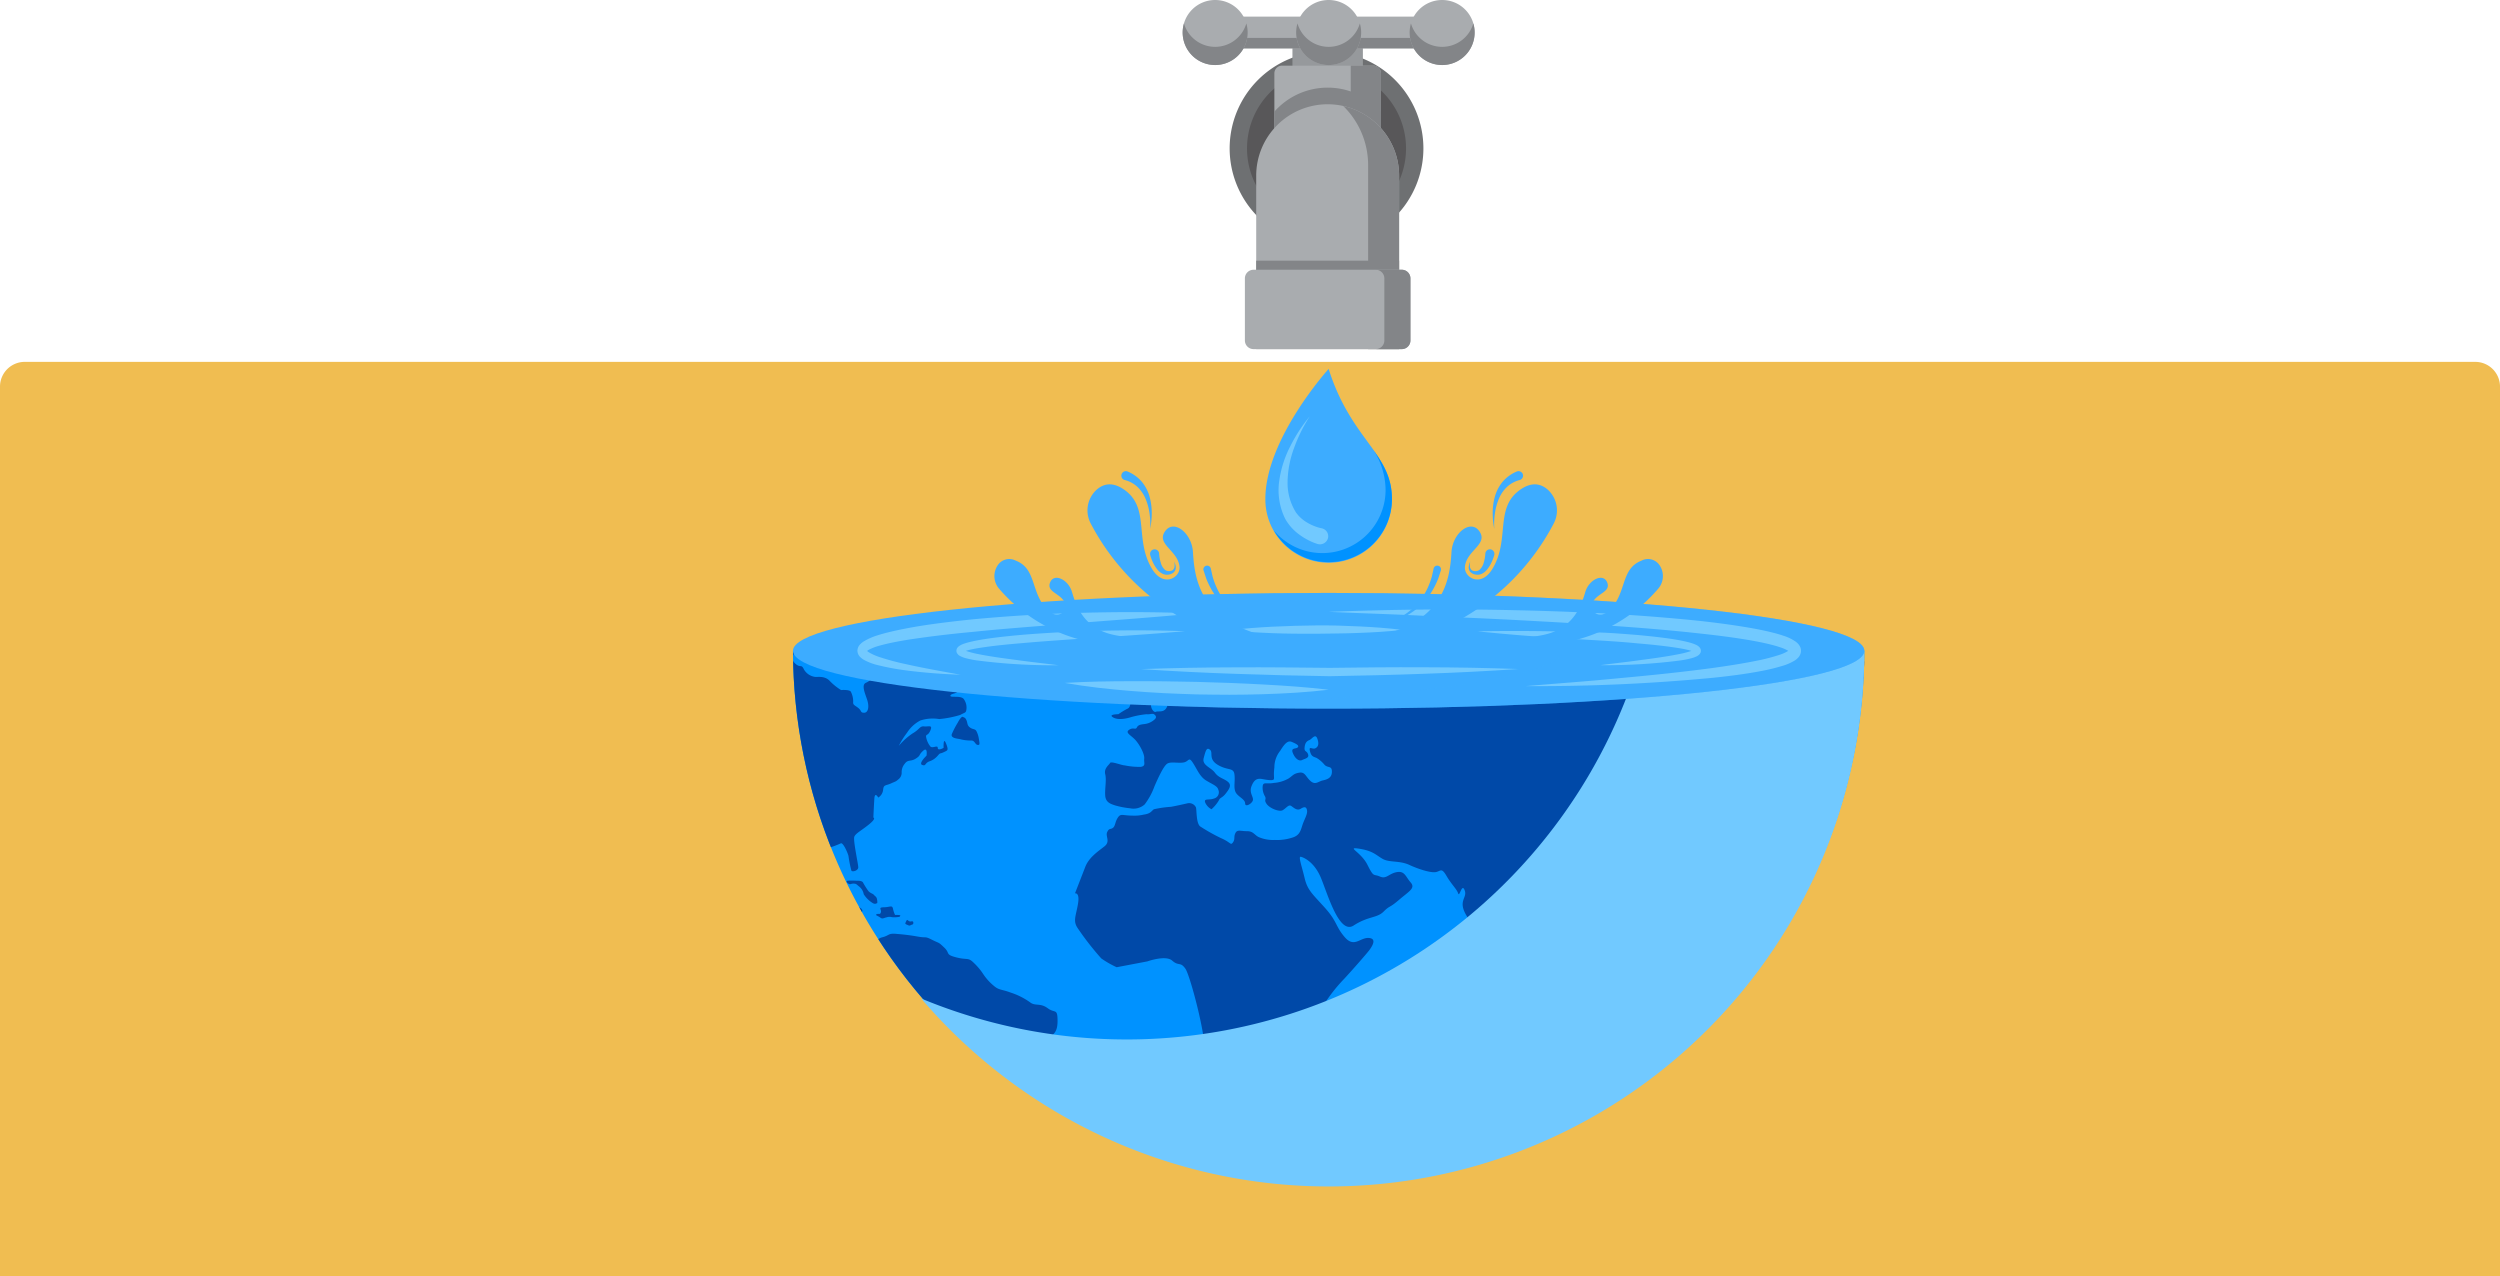 <svg xmlns="http://www.w3.org/2000/svg" xmlns:xlink="http://www.w3.org/1999/xlink" width="505" height="257.792" viewBox="0 0 505 257.792">
  <defs>
    <clipPath id="clip-path">
      <rect id="Rectángulo_341309" data-name="Rectángulo 341309" width="302.508" height="255.411" fill="none"/>
    </clipPath>
    <clipPath id="clip-path-3">
      <path id="Trazado_655092" data-name="Trazado 655092" d="M86.911,182.254a108.208,108.208,0,0,0,216.415,0Z" transform="translate(-86.911 -182.254)" fill="none"/>
    </clipPath>
    <clipPath id="clip-path-5">
      <rect id="Rectángulo_341300" data-name="Rectángulo 341300" width="190.506" height="108.207" fill="none"/>
    </clipPath>
    <clipPath id="clip-path-6">
      <rect id="Rectángulo_341301" data-name="Rectángulo 341301" width="138.693" height="23.372" fill="none"/>
    </clipPath>
  </defs>
  <g id="Grupo_974467" data-name="Grupo 974467" transform="translate(-285 -2978.589)">
    <path id="Rectángulo_305614" data-name="Rectángulo 305614" d="M5,0H500a5,5,0,0,1,5,5V184.694a0,0,0,0,1,0,0H0a0,0,0,0,1,0,0V5A5,5,0,0,1,5,0Z" transform="translate(285 3051.687)" fill="#f0bd51"/>
    <g id="Grupo_956785" data-name="Grupo 956785" transform="translate(382.492 2978.589)">
      <g id="Grupo_956784" data-name="Grupo 956784" clip-path="url(#clip-path)">
        <g id="Grupo_956773" data-name="Grupo 956773">
          <g id="Grupo_956772" data-name="Grupo 956772" clip-path="url(#clip-path)">
            <path id="Trazado_655033" data-name="Trazado 655033" d="M86.911,182.254a108.208,108.208,0,0,0,216.415,0Z" transform="translate(-24.224 -50.797)" fill="#0092ff"/>
          </g>
        </g>
        <g id="Grupo_956775" data-name="Grupo 956775" transform="translate(62.687 131.457)">
          <g id="Grupo_956774" data-name="Grupo 956774" clip-path="url(#clip-path-3)">
            <path id="Trazado_655034" data-name="Trazado 655034" d="M359.714,299.864a30.088,30.088,0,0,1-3.1-2.659c-.591-.812-.665,0-1.551-1.846a29.887,29.887,0,0,0-1.7-3.619c-.591-.812-.443-1.181-.886-1.846a2.037,2.037,0,0,0-1.181-.813,1.283,1.283,0,0,0-.961,1.552c.074.517-.148,2.068-.148,2.807s-.147,1.478-.516,1.4a7.519,7.519,0,0,1-2.216-1.108c-.812-.591-2.068-.443-2.364-1.181a2.2,2.2,0,0,1,.591-2.069c.443-.591,1.034-.886.443-1.108a5.651,5.651,0,0,0-3.25-.221c-1.181.369-2.437.148-2.806.886s.148,1.7-.444,2.068-.074.221-1.181-.221-3.25.886-3.619,1.477-1.847,1.256-1.921,1.994.222,1.7-.3,1.846-1.551-.221-2.881.517-1.551.3-2.659,1.7-1.256,1.33-1.108,2.29.443.3.074,1.994-.074.665.886,3.029.813,2.659.591,3.1-.369,1.4.148,1.773.517,1.108,1.4.591a17.065,17.065,0,0,1,3.546-1.477c1.625-.517,2.437,0,3.324-1.108s1.181-1.477,3.324-1.7,1.921-.812,4.063.444,2.511,1.181,3.1.812.443.222,1.034,1.034,1.994,3.619,3.25,3.693,1.33-.369,2.438-.443.443.369,1.477.443.664-.074,1.846-.591,2.142-.443,2.069-2.216.516-2.142,1.108-3.177a8.58,8.58,0,0,0,1.181-4.727c-.148-1.92-.148-2.437-1.108-3.324" transform="translate(-153.515 -212.005)" fill="#0049a8"/>
            <path id="Trazado_655035" data-name="Trazado 655035" d="M367.6,326.158a1.932,1.932,0,0,0-.788.493c-.247.2-.837.1-.837.1l-.591.1c-.444.1-.2-.2-1.034-.247s-1.231-.147-1.329.148.2.739.542,1.231.345.886.935.886,1.231.3,1.576.148a3.786,3.786,0,0,0,1.083-1.083c.147-.247.492-.247.591-.886s.443-1.132-.148-.886" transform="translate(-163.861 -222.344)" fill="#0049a8"/>
            <path id="Trazado_655036" data-name="Trazado 655036" d="M362.178,282c-1.4-1.329-3.177-2.733-3.619-3.1a2.99,2.99,0,0,0-1.846-1.034,6.55,6.55,0,0,1-2.364-.591c-.886-.369-.739-.812-1.4-.369s-.96.517-1.551.886-1.181.221-1.255-.074-.074-.886-.369-1.034-.222-.3-.813-.3a7.676,7.676,0,0,0-1.329,0c-.222.074-1.108-.369-.517.3a4.219,4.219,0,0,0,1.181.96c.222.148.517-.074.665.369a3.634,3.634,0,0,0,.591.96,8.88,8.88,0,0,1,1.256.3c.369.148,1.625.665,1.625.665s1.33.517,1.477.886a2.179,2.179,0,0,1,.148.96c0,.369-.517.369-.739.443s-.369-.074-.443.222,1.034.812,1.034.812,1.256-.443,1.625-.148a2.121,2.121,0,0,0,1.4.739c.813.074,1.108,0,1.4-.369s.886-1.329,1.256-1.329a1.512,1.512,0,0,1,1.329.591,5.44,5.44,0,0,0,1.4,1.182,1.191,1.191,0,0,0,1.256.074c.074-.443,0-.665-1.4-1.994" transform="translate(-159.377 -208.468)" fill="#0049a8"/>
            <path id="Trazado_655037" data-name="Trazado 655037" d="M343.761,279.954a3.108,3.108,0,0,1,1.367-.221,2.57,2.57,0,0,0,1.034.074c.221-.074.6-.074.394-.185-.157-.083-.542-.493-.837-.443s-.148-.1-.886-.2-.985-.1-1.132.049-.788.406-.714.664.369.407.775.259" transform="translate(-158.282 -209.194)" fill="#0049a8"/>
            <path id="Trazado_655038" data-name="Trazado 655038" d="M341.574,279.889a.4.4,0,0,0-.3-.406c-.306-.076-.48-.221-.664-.074s-.369.259-.3.407.554.258.739.258.48,0,.517-.185" transform="translate(-157.535 -209.315)" fill="#0049a8"/>
            <path id="Trazado_655039" data-name="Trazado 655039" d="M332.632,278.324c-.074.406-.333.221,0,.775s.369.037.443.7a5.123,5.123,0,0,1-.037,1.293s-.591.517-.074.739.591.3.85.148.295-.258.258-.591.111-.591.111-1.219a3.832,3.832,0,0,1,.074-1.4c.148-.258.554-.074.554.259a1.52,1.52,0,0,0,.406,1.293,1,1,0,0,0,1.034.258c.517-.074.517-.591.369-.664s-.591-.3-.628-.628a3.334,3.334,0,0,0-.074-1c-.148-.48-.185-.332-.3-.628s.3-.221.775-.443.664-.259.775-.517.037-.591-.258-.517-.48-.037-.739.185a1.279,1.279,0,0,1-.924.406c-.516.037-.628.074-.775-.147a1.094,1.094,0,0,1-.185-.776c.074-.148.369-.923.776-.775s.48.48,1,.369a6.979,6.979,0,0,1,1.071-.3c.333,0,.517.111.85.111a1.583,1.583,0,0,0,.628-.148l.3-.406a.915.915,0,0,0-1-.48,4.851,4.851,0,0,1-1.034.074c-.48-.037-.553.185-.96.037s-.258-.258-.775-.185a2.18,2.18,0,0,0-.886.221c-.3.148-.333.111-.48.3a1.274,1.274,0,0,0-.406,1.145,2.931,2.931,0,0,1,.185,1.108c-.037.3-.3.444-.517.739s-.332.259-.406.665" transform="translate(-155.351 -207.861)" fill="#0049a8"/>
            <path id="Trazado_655040" data-name="Trazado 655040" d="M339.681,286.052a1.7,1.7,0,0,1-.812.406,4.627,4.627,0,0,0-.886.185c-.111.074-.48.259-.332.48s.96.333.96.333a1.6,1.6,0,0,1,.628-.517c.3-.074.813.037.924-.148s.295-.665.185-.7c-.331-.11-.517-.221-.665-.037" transform="translate(-156.786 -211.157)" fill="#0049a8"/>
            <path id="Trazado_655041" data-name="Trazado 655041" d="M332.862,286.9c-.3-.221-.48-.369-.628-.259s-.48.407-.074.628.775.037.96.258.628.038.628.038c0-.222.074-.333-.185-.369a1.262,1.262,0,0,1-.7-.3" transform="translate(-155.212 -211.337)" fill="#0049a8"/>
            <path id="Trazado_655042" data-name="Trazado 655042" d="M328.953,286.032c-.3.074-.628.258-.221.443a3.324,3.324,0,0,0,1.293.111c.221,0,.406-.074.443-.185.063-.189,0-.258-.516-.258s-.7-.185-1-.111" transform="translate(-154.258 -211.174)" fill="#0049a8"/>
            <path id="Trazado_655043" data-name="Trazado 655043" d="M323.841,285.177s-.48-.665-.665-.665-.48.222-.849-.148-.444-.554-1.33-.48a5.364,5.364,0,0,1-1.81-.148c-.3-.074-.11-.185-.775-.369a2.634,2.634,0,0,0-1.366-.111c-.407.074-1.109.074-.813.554s1.366.665,1.883.85a4.382,4.382,0,0,0,2.069.48,2.32,2.32,0,0,1,1.329.11c.554.148.628-.11,1.329.038s.924.074,1-.111" transform="translate(-150.807 -210.392)" fill="#0049a8"/>
            <path id="Trazado_655044" data-name="Trazado 655044" d="M312.953,277.956c-.074-.3.037-.3.074-.813s.074-.48-.3-.96-.406-.185-.85-.517a1.864,1.864,0,0,1-.7-1.034c-.221-.517-.369-.591-1-1.182a3.136,3.136,0,0,0-1.33-.812c-.516-.222-.849-1-1.218-1.4s-1-.886-1.44-1.293a13.753,13.753,0,0,0-1.256-1c-.591-.443-.7-.406-1-.332s-.221.775-.11,1.034a2.45,2.45,0,0,0,.849.775c.259.148.369.48.739,1a23.136,23.136,0,0,0,1.588,1.736s.554,1.588.923,2.4,1.293,1.108,1.551,1.4,1.181,1.4,1.181,1.4a10.884,10.884,0,0,0,1,.776c.406.258.48-.222.886-.517a.731.731,0,0,0,.406-.111c.111-.111.074-.258,0-.554" transform="translate(-147.343 -206.311)" fill="#0049a8"/>
            <path id="Trazado_655045" data-name="Trazado 655045" d="M319.969,273.282a4.9,4.9,0,0,0,1.4,1.921,14.242,14.242,0,0,0,1.514.739c.554.258.85,0,1.329.258a4.086,4.086,0,0,0,1.33.554c.48.074.3.333.739.037.275-.183-.185-.664,0-1.181a2.851,2.851,0,0,1,.85-1.108,2.924,2.924,0,0,0,.406-.886s-.332-.886,0-1.108.849,0,.628-.554-.406-.333-.443-1.034-.074-1,.074-1.182.3-.221.554-.517.517-.221.185-.7-.3-.7-.7-1.034-.258-.739-.775-.517a5.3,5.3,0,0,0-.923.517s-.406,1.108-.665,1.256-1,.7-1,.7a6.091,6.091,0,0,1-1.293,1.588,5.617,5.617,0,0,1-1.256.516s-.776.444-.96.3,0-.443-.555-.3-.591,1.367-.443,1.736" transform="translate(-151.848 -205.847)" fill="#0049a8"/>
            <path id="Trazado_655046" data-name="Trazado 655046" d="M343.407,273.136c-.559,0-.333.775-.3,1.256s.148.85.407.665a.57.57,0,0,0,.3-.628c-.037-.3-.185-.074-.074-.591s-.148-.7-.333-.7" transform="translate(-158.297 -207.584)" fill="#0049a8"/>
            <path id="Trazado_655047" data-name="Trazado 655047" d="M337.5,265.472c.333-.037.3.037.48.333s.147.7.591.665c0,0,.665.037.923-.3s.185-.96.369-1.256a1.22,1.22,0,0,0-.148-1.256c-.295-.369-.48.111-.775.406s-.739.222-1.108.222a2.272,2.272,0,0,0-.923.369,3.353,3.353,0,0,0-.222.923c.038.221.48-.074.813-.111" transform="translate(-156.527 -204.907)" fill="#0049a8"/>
            <path id="Trazado_655048" data-name="Trazado 655048" d="M335.528,262.493c.111.517.628.185.85.221a1.074,1.074,0,0,0,.295-.406c.074-.221.185-.258.369-.406s.074-.554-.074-.739-.591-.221-.591-.221a6.557,6.557,0,0,1-.7-.591c-.111-.148-.48-.3-1.145-.185s-.074.517.739,1.108.147.7.258,1.219" transform="translate(-155.847 -203.959)" fill="#0049a8"/>
            <path id="Trazado_655049" data-name="Trazado 655049" d="M333.452,255.828c.111.591.221.185.591.665s.739.258,1.256.333.148.3.406.664.444.221,1,.48a.934.934,0,0,1,.443,1.219,2.292,2.292,0,0,0,.813.074.734.734,0,0,0,.517-.406c.074-.221-.111-.369-.3-.665s-.554-.406-.813-.85-.258-.295-.812-.664-1.071-.185-1.329-.48-.222-.664-.3-1.256.037-.517.332-1,.037-.739.037-.739a1.07,1.07,0,0,0-.665-.3c-.369,0-.516.517-.628.923a5.777,5.777,0,0,1-.443,1,1.6,1.6,0,0,0-.111,1" transform="translate(-155.617 -201.947)" fill="#0049a8"/>
            <path id="Trazado_655050" data-name="Trazado 655050" d="M332.056,262.337a1.435,1.435,0,0,1-.591.7.468.468,0,0,0,0,.665c.148.185.369-.038.48-.111a5.589,5.589,0,0,0,.813-1.182.967.967,0,0,0-.3-.628c-.3-.3-.258.148-.406.554" transform="translate(-155.033 -204.393)" fill="#0049a8"/>
            <path id="Trazado_655051" data-name="Trazado 655051" d="M348.027,164.882a38.278,38.278,0,0,1-4.038-1.576,35.491,35.491,0,0,1-3.644-1.97,25.927,25.927,0,0,1-2.955-1.772c-.788-.69-.886-1.28-2.561-1.28s-2.757-.2-3.052.1-.2,1.083-1.084,1.28-.985-.69-2.068-.886a22.653,22.653,0,0,0-3.841-.2c-1.477,0-2.758-.2-2.856-.591s.69-1.28-.788-2.068a7.47,7.47,0,0,0-4.333-.985c-1.182.2-1.97.788-2.757-.1s-1.28-2.069-2.069-2.364a13.674,13.674,0,0,0-3.053-.985c-.689,0-1.674-1.083-2.561-1.083s-1.772-.886-1.97.1.886,1.871-.1,2.265a4.888,4.888,0,0,1-2.757.3,25.643,25.643,0,0,1-2.955-.493c-.689-.1-.788-1.083-1.378-.2s-.2,1.379-.985,1.182-2.364-.395-1.871-1.477,1.182-1.281.985-1.97-1.083-2.266-1.477-2.364a10.4,10.4,0,0,0-2.561-.2,4.3,4.3,0,0,0-1.674.591,5.413,5.413,0,0,1-2.757.689c-1.182,0-1.97.1-1.773-.492s.591-1.28-.2-1.28-2.659,0-3.743-.1-1.477-.69-2.954-.394-1.773,1.182-3.053.886-.1-1.773,2.561-2.757,3.841-2.462,4.137-3.349-3.275-2.487-4.383-2.561-1.108-.517-1.329.148-1.034,1.329-1.551.517-1.034-1.625-1.329-1.7-1.33-1.181-2.29,0-1.034,1.7-1.773,1.847a18.9,18.9,0,0,0-3.4.516,14.678,14.678,0,0,1-4.137.665c-1.034,0-2.069-.369-3.029.148s-1.477,1.181-1.256,1.773.591.886.369,1.7-.591.813-1.4,1.034-1.551,0-2.733.221-1.7-.96-1.92,0a2.183,2.183,0,0,0,1.108,2.437c.886.444,1.7.3,1.4,1.034s-1.33,1.108-1.773.739-.813-.96-1.7-1.034-.961-.516-1.847-.147-.295,1.625-.739,1.772-1.034-.443-.886-1.181.665-1.7,0-1.7-1.4-.3-1.256.812-.221,2.142,0,2.881.591,1.625.739,2.29.886.739,1.846,1.181,1.034,2.069,1.034,2.069-.517-1.256-1.256-1.182-1.551-.812-1.624,0,.369,1.108-.3,1.921a7.426,7.426,0,0,1-2.364,1.994c-.813.369-1.773.074-1.625-.3s1.7-.3,2.29-.813a2.057,2.057,0,0,0,.886-1.846,4.422,4.422,0,0,0-.739-1.846,4.852,4.852,0,0,1-.591-2.512c0-1.181-.591-.812-.3-2.068s.813-1.477.961-2.216.516-1.7-.3-1.773-1.477-.665-2.437-.148-1.4-.074-1.478,1.256.444,1.921-.074,2.659-1.108.074-.886,1.256a5.085,5.085,0,0,0,.886,2.511c.591.813,1.256,1.034,1.108,1.7s-.517,1.994-1.034.886a6.138,6.138,0,0,0-2.289-2.438,4.308,4.308,0,0,0-2.069-.812c-1.4-.221-1.92-.739-2.289-.221s.221.739.443,1.329.444.96-1.108,1.034-3.914.664-4.137.591.369-.886-.96-.886a3.988,3.988,0,0,0-2.807,1.108,17.533,17.533,0,0,1-2.586,1.477c-.96.591-2.437.517-2.807.813s-.148.517-.96.96-1.847-.074-2.216.3a10.239,10.239,0,0,1-1.772,1.92c-.739.444-1.33,0-1.625.591s1.181.961.664,1.551a1.9,1.9,0,0,1-2.437,0c-.591-.591-.369-.591-.517-2.142s.3-1.7-.443-2.437a2.622,2.622,0,0,1-.813-1.4,4.238,4.238,0,0,0,2.142,1.108c1.181.148,1.994.517,2.807.221a12.233,12.233,0,0,0,2.069-1.329c.739-.443,1.477-1.181.369-1.846a8.541,8.541,0,0,0-3.029-.96,13.371,13.371,0,0,1-3.1-1.182c-1.256-.591-1.625.221-2.142-.739s-.591-1.108-1.7-.96.96-1.256,0-1.551-1.256-.591-1.994-.443-.3-.148-1.551.591.813-1.034-.3-1.182-1.33.148-2.142.961a17.215,17.215,0,0,1-3.546,2.289,8.668,8.668,0,0,0-3.472,4.137,22.692,22.692,0,0,1-4.973,7.165c-1.872,1.575-4.137,1.083-4.333,2.068s-.591,3.546-.1,4.924.394,1.576,1.28,1.083a12.968,12.968,0,0,0,2.856-1.871c.788-.788,1.28-.985,1.576.1s1.083,2.758,1.378,3.743-.591,2.265.395,2.068a2.408,2.408,0,0,0,1.969-1.871,6.875,6.875,0,0,1,1.379-3.053,21.844,21.844,0,0,0,1.674-2.167c.1-.295-1.378-.788-1.378-1.575s.394-2.659,1.181-3.053,2.364-1.083,2.462-1.477-.394-1.773.295-2.462a2,2,0,0,1,2.758-.2c.788.788.788,1.576-.2,1.97s-.886,1.083-1.674,1.871-1.773.394-1.477,2.069-.1,3.348.985,3.052,2.561-.394,3.743-.591,2.659-.394,3.053.1-.69,1.181-1.871,1.181-2.856-.394-3.644.1-.493.591.1,1.575,1.182,1.281.493,1.773-1.477.886-1.773.2-.591-1.97-.985-.689a5.884,5.884,0,0,0,0,2.659c0,.69-.985,1.28-2.069,1.379s-1.575-.985-2.659.394-2.856.985-3.94.886a1.836,1.836,0,0,1-1.773-2.069c.2-1.083,1.083-1.969.886-2.856s-.788-2.266-1.379-1.28a3.363,3.363,0,0,0-.492,2.856,4.382,4.382,0,0,1,.1,2.266c-.1,1.083-2.659,1.28-3.053,1.477s-.295,1.97-.886,2.856-1.674.493-2.068.689-.985-.591-.985-1.28a5.111,5.111,0,0,0-.69-2.856,14.533,14.533,0,0,1-1.871-2.266c-1.084-1.575-1.773-1.477-1.281-2.167s.395-2.364-.295-2.462.394-1.576-1.083-1.182-2.266.69-1.97,1.773-.591,1.477.2,2.561.3.886,1.083,1.379,1.773-.1,1.379,1.378.295.985-.395,1.478-1.378-.395-1.083.591,1.97.689,1.872,1.28-.2.985-.69,1.181a15.636,15.636,0,0,0-1.773,1.083s-2.265,0-.985.69,3.545-.1,3.545-.1a18.125,18.125,0,0,1,3.152-.591c.492.1,1.181-.2,1.477,0s.69.591.1,1.083a3.654,3.654,0,0,1-1.871.886c-.69.1-1.378.1-1.674.69s-.69-.1-1.576.493.394,1.083,1.28,2.068,1.871,2.856,1.773,3.743.394,1.477-.69,1.674a14.623,14.623,0,0,1-3.25-.3c-.591,0-2.757-.886-2.954-.493s-1.28,1.084-.985,2.266-.1,2.954,0,4.333,1.083,1.674,1.969,1.97a16.708,16.708,0,0,0,3.053.591,3.371,3.371,0,0,0,2.954-.788,13.716,13.716,0,0,0,1.97-3.644c.69-1.576,1.872-4.235,2.659-4.629s2.167,0,3.25-.2.985-1.28,1.871.1,1.379,2.758,2.659,3.546,2.265,1.083,2.462,1.871a1.29,1.29,0,0,1-.886,1.773c-.985.394-2.069-.1-1.773.788a2.8,2.8,0,0,0,1.28,1.378,7.577,7.577,0,0,0,1.477-1.773c.2-.591.69-.492,1.379-1.378s1.28-1.674.492-2.364-1.871-.788-2.659-1.872-2.659-1.477-2.266-2.954.591-2.265,1.28-1.674-.394,1.871,1.576,3.053,3.151.492,3.348,1.871-.2,2.561.2,3.546,1.969,1.477,1.969,2.364,1.478,0,1.576-.69-.788-1.477-.3-2.757,1.083-1.675,2.167-1.477,2.266.394,2.364,0-.1-.69.1-2.364a5.351,5.351,0,0,1,1.182-3.348c1.083-1.773,1.674-2.069,2.364-1.773s1.575.69,1.181,1.083-1.477,0-.985,1.182,1.28,1.674,1.871,1.378,1.477-.394,1.182-1.181-.788-.394-.69-1.379.492-1.28.985-1.477,1.182-1.378,1.576-.3.2,1.675-.394,1.97-1.379-.591-1.083.591.788,1.084,1.378,1.379a6.275,6.275,0,0,1,1.576,1.379c.69.69,1.477.1,1.477,1.378s-.985,1.576-1.871,1.773-1.477.985-2.462.1-1.083-1.872-2.265-1.675-1.28.591-2.167,1.182a7,7,0,0,1-2.955.886c-1.477.295-2.167-.3-2.265.69a3.4,3.4,0,0,0,.493,2.068c.3.69-.3.591.3,1.477s2.561,1.674,3.25,1.28,1.182-1.181,1.674-.886,1.182,1.083,1.97.591,1.182-.394,1.28.395-.591,1.773-.985,3.053-.69,2.068-2.266,2.462a9.763,9.763,0,0,1-3.249.394,7.374,7.374,0,0,1-3.053-.492c-1.083-.394-1.182-1.28-2.561-1.28s-1.97-.395-2.364.394,0,1.181-.493,1.871-.394,0-2.462-.886a37.164,37.164,0,0,1-4.038-2.265c-.985-.493-.788-3.447-.985-3.94a1.529,1.529,0,0,0-1.773-.788c-.886.2-2.167.492-3.25.689a22.15,22.15,0,0,0-3.447.493c-.493.3-.591.886-2.069,1.083a8.117,8.117,0,0,1-2.364.2c-1.871,0-2.265-.492-2.856.394s-.493,1.675-.985,2.069-.788,0-1.181.886.739,1.871-.591,2.905-3.1,2.216-3.841,4.136-2.068,5.319-2.068,5.319,1.034-.3.591,2.216-1.034,3.4,0,4.875a58.051,58.051,0,0,0,4.727,6.057,19.968,19.968,0,0,0,3.1,1.773l6.205-1.181s3.693-1.33,5.022-.148,1.625.148,2.659,1.625,4.579,15.216,3.693,16.693-1.477,2.954-.739,4.727.739,4.432,1.33,5.909,1.034,2.216,2.216,4.58,0,3.25,1.625,4.136,2.068,1.478,4.284.886,3.4-1.92,5.023-2.659,3.1-1.773,3.25-2.807-.3-1.92,0-2.807.443-1.773,1.034-2.069,2.068-3.693,3.1-4.874,1.92-1.33,2.807-2.955,1.477-2.364.739-5.466-2.659-2.512-.739-5.466a32.545,32.545,0,0,1,4.432-5.762c1.92-2.068,4.874-5.466,5.17-5.909s1.625-2.217-.148-2.364-2.954,2.068-4.874-.148-1.478-3.1-3.989-5.909-3.546-3.545-4.137-6.057-1.33-4.432-.739-4.284,2.659,1.034,3.989,4.137,3.693,11.67,6.647,9.75,4.727-1.477,6.057-2.807,1.034-.591,3.1-2.364,3.4-2.364,2.364-3.545-1.182-2.364-2.807-2.069-2.068,1.477-3.4.886-1.182.3-2.512-2.364-4.432-3.693-1.625-3.25,3.4,1.329,4.727,2.069,3.4.295,5.318,1.181,4.284,1.625,5.319,1.477,1.181-1.034,2.216.739,2.068,2.659,2.364,3.546.739-2.216,1.329-.591-1.625,2.068.591,5.466,2.807,5.17,3.546,5.909,2.364-1.772,2.364-2.512-.739-1.92.148-3.249.886-1.773,2.954-2.659,2.068,0,3.4-2.216,2.806-2.955,3.841-2.216,1.625.443,1.921,2.511-.148,1.182.443,2.512,1.477-1.92,2.068,0,1.4,2.29,1.478,4.284-.369,4.21.516,4.727.591-.221,1.4.96.444.96,1.034,2.364a3.678,3.678,0,0,0,1.92,2.069.784.784,0,0,0,.69-.074c0-.443-.345-.443-.591-.985s-.049-1.28-.3-1.921a4.268,4.268,0,0,0-.886-1.477c-.247-.2-.739-.148-1.133-.837s-.64-.492-1.034-1.329-.788-.886-.689-1.477a2.706,2.706,0,0,1,.689-1.182s0-.936.395-1.23.788-.444,1.083-.1,1.034,1.132,1.428,1.526,1.034.1,1.23.739.1,1.477.247,1.822,1.477-.148,2.265-1.28,1.428-.985,1.576-2.217.345-1.92-.345-2.807-.837-1.231-1.428-1.921-1.181-.936-1.231-1.231.886-1.378,1.33-1.674a19.132,19.132,0,0,1,1.772-.886,11.89,11.89,0,0,0,1.823.2c.788,0,3.484-.455,3.816-.824s1.4-1.477,1.81-1.884.96-.886,1.4-1.329.628-.812,1.145-1.44a3.946,3.946,0,0,0,1-1.958,17.466,17.466,0,0,1-.5-2.511,4.314,4.314,0,0,0-.345-2.315c-.345-.591-1.132-.936-1.034-1.576s1.477-1.576,1.674-1.871.493-1.132,0-1.132-2.216.492-2.61.1-.64-.345-.64-.886a1.089,1.089,0,0,1,.394-.985c.2-.1,1.7-.2,2.068-.825s.776-1.477,1.219-1.218.517,1.329,1.477,1.218,1.81.185,1.81,1.034.259,1.256.7,1.4.444,1.256.444,1.256-.554,1.256-.332,1.772.295,1,.443,1.109.628.369.923.037.961-1.33.961-1.33a4.975,4.975,0,0,0,.074-1.662,4.252,4.252,0,0,0-.48-1.514,3.912,3.912,0,0,1-.812-1.071,1.422,1.422,0,0,1,0-1.034c.148-.369,1.071-.739,1.256-1.034s.185-.7.517-1.4.517-1.293,1.034-1.44a4.681,4.681,0,0,1,1.515.11c.3,0,.591.48,1.181-.074s3.14-2.524,4.173-4.641,2.315-5.367,2.315-5.367-.049-3.151-.148-3.694-.936-1.132-1.132-1.034a6.7,6.7,0,0,0-.69.492c-.345.247-1.181.739-1.477.345s-1.428-.591-1.428-1.772-.345-.886,1.674-2.019a18.454,18.454,0,0,0,4.777-3.5,3.868,3.868,0,0,1,3.841-1.477c1.576.2,3.545,0,4.038.788s.394,1.28,1.182.788a10.007,10.007,0,0,0,1.871-1.97,8.966,8.966,0,0,1,2.364-1.773c.788-.2,1.97-.69,2.266-.493a4.725,4.725,0,0,1,.788,1.083s.3.2.591-.394.394-1.477.985-1.083,1.378,2.364,0,3.152-3.349,2.265-4.432,3.053-2.757.492-2.954,1.378a11,11,0,0,0,.985,5.22c.788,1.477,1.182,3.25,2.167,2.364s1.182-2.266,1.576-3.349a22.257,22.257,0,0,1,1.576-2.561,19.583,19.583,0,0,0,.985-2.856s-1.773.3-1.773,0,.3-1.478,2.561-1.97,3.447-.886,4.136-.69a3.927,3.927,0,0,0,3.644-.886,6.68,6.68,0,0,1,3.053-1.97c.591-.1,1.477.69,1.773.1s-.394-1.675-.493-1.97-.492-.985.394-1.182,1.477.2,1.773-.492-.1-2.069.985-1.576,1.772.886,2.068,1.576-.3.886,1.182,1.083,1.181.591,1.969,0,.3-.985,1.477-.788.985-1.28.1-1.477" transform="translate(-108.934 -169.699)" fill="#0049a8"/>
            <path id="Trazado_655052" data-name="Trazado 655052" d="M244.818,292.388c-.369.074-.517.886-1.108,1.846a7.8,7.8,0,0,1-2.364,1.921s-1.7.369-1.625,1.108.665,1.4.591,2.216-.96.665-.96,1.846a8.556,8.556,0,0,0,.665,2.807c.369,1.329,2.659,1.92,3.25.664a11.3,11.3,0,0,0,1.329-4.136,38.736,38.736,0,0,1,1.034-4.506c.3-1.329.517-1.329.148-2.29a4.014,4.014,0,0,0-.96-1.477" transform="translate(-129.399 -212.95)" fill="#0049a8"/>
            <path id="Trazado_655053" data-name="Trazado 655053" d="M360.176,204.438a1.7,1.7,0,0,0,0,1.28,17.015,17.015,0,0,1,.69,1.872s.886-.3.69-.985a22.039,22.039,0,0,1-.395-2.265,10.651,10.651,0,0,1,.591-1.182c.394-.69.69-.591.492-1.871s-.591-1.477-.591-2.167-.2-.1,0-.69a8.616,8.616,0,0,1,.591-1.28c-.591.394-1.477-.2-1.28,1.674a10.32,10.32,0,0,1-.1,3.743c-.2.591-.69,1.871-.69,1.871" transform="translate(-163.038 -186.406)" fill="#0049a8"/>
            <path id="Trazado_655054" data-name="Trazado 655054" d="M357.493,216.94c-.1.394.788.985.788.985s.394-.886.69-.985a11.945,11.945,0,0,0,1.97-.69c.493-.295.493-.1,1.182-.2s.591-.886.591-1.477a1.938,1.938,0,0,1-1.379-.2c-.69-.394-.394-1.083-1.083-.985s-.3.689-.591,1.378-.591.394-1.28.69-.788,1.083-.886,1.477" transform="translate(-162.325 -190.931)" fill="#0049a8"/>
            <path id="Trazado_655055" data-name="Trazado 655055" d="M353.276,224.527l-1.182.493s-.492-.2-1.083.591a2.971,2.971,0,0,1-1.083.985s0-.69-.591-.591a3.336,3.336,0,0,0-1.477.591c-.394.295-.591.2-.69.591a2.233,2.233,0,0,1-.689,1.083,4.858,4.858,0,0,0-.591,1.871l1.576.591s.788-.886.591-1.28,0-1.28.394-.886-.3.69.591.69a5.827,5.827,0,0,0,2.068-.591,3.68,3.68,0,0,1,1.674-1.28c.985-.3,2.266,0,2.561-.3a1.272,1.272,0,0,0,.394-1.378,3.57,3.57,0,0,1-.2-2.069c.2-.886,0-1.28.395-1.97a1.479,1.479,0,0,0,0-1.378s-.591.69-1.083.492-.394-1.28-.493-.2a9.6,9.6,0,0,0,.3,2.561c.1.788-1.379,1.379-1.379,1.379" transform="translate(-159.093 -192.806)" fill="#0049a8"/>
            <path id="Trazado_655056" data-name="Trazado 655056" d="M334.819,246.03a3.4,3.4,0,0,0,.443-.739,2.365,2.365,0,0,0-.2-1.034,1.646,1.646,0,0,0-.886.3s-.443.837-.2,1.181a1.043,1.043,0,0,0,.837.3" transform="translate(-155.753 -199.535)" fill="#0049a8"/>
            <path id="Trazado_655057" data-name="Trazado 655057" d="M321.438,251.557l.2-.936c-.542.1-1.034-.394-1.526.049s-1.182.542-.591,1.083a2.26,2.26,0,0,0,1.231.591Z" transform="translate(-151.679 -201.27)" fill="#0049a8"/>
            <path id="Trazado_655058" data-name="Trazado 655058" d="M285.546,265.369a1.271,1.271,0,0,0-.739-.221,2.4,2.4,0,0,0-.148,1.994c.221.3.3,1.181,1.108.812s1.33-1.034.591-1.7a4.87,4.87,0,0,1-.812-.886" transform="translate(-141.985 -205.358)" fill="#0049a8"/>
            <path id="Trazado_655059" data-name="Trazado 655059" d="M371.306,281.651s1.625-1.379.641-1.28-.3.246-1.281.591a3.1,3.1,0,0,1-1.477.3c-.394,0,.247.493.247.493a3.585,3.585,0,0,0,1.871-.1" transform="translate(-165.551 -209.599)" fill="#0049a8"/>
            <path id="Trazado_655060" data-name="Trazado 655060" d="M358.037,150.532c.2.591.1,1.083.985,1.674a10.123,10.123,0,0,0,2.069.985c.1-.3-.591-.886-.886-1.379s-2.364-1.871-2.167-1.28" transform="translate(-162.475 -173.372)" fill="#0049a8"/>
            <path id="Trazado_655061" data-name="Trazado 655061" d="M367.613,149.373c.985.2,2.659.69,2.561.2a1.145,1.145,0,0,0-1.28-.985,12.157,12.157,0,0,1-2.659-.591c0,.591.394,1.182,1.378,1.379" transform="translate(-164.763 -172.705)" fill="#0049a8"/>
            <path id="Trazado_655062" data-name="Trazado 655062" d="M355.583,148.285s1.87-1.182,2.659-.985a6.34,6.34,0,0,0,2.167.394.809.809,0,0,0,.689-.591,3.722,3.722,0,0,0-2.068-1.477c-.591-.1-1.083.3-1.87.1s.591-.788-1.38-.493-2.659.591-2.167,1.477a5.173,5.173,0,0,0,1.971,1.576" transform="translate(-161.203 -171.913)" fill="#0049a8"/>
            <path id="Trazado_655063" data-name="Trazado 655063" d="M309,132.877a.7.7,0,0,0,.886.493,8.924,8.924,0,0,1,2.265.1,13.68,13.68,0,0,0,2.744-.377.465.465,0,0,0-.183-.017,5.818,5.818,0,0,1-1.969-1.379c-.886-.788-.69-1.575-2.462-.985a1.731,1.731,0,0,0-1.28,2.167" transform="translate(-148.793 -167.83)" fill="#0049a8"/>
            <path id="Trazado_655064" data-name="Trazado 655064" d="M298.539,125.805c-.148,1.108,1.4,2.364,1.4,2.364l2.437.739,2.586.221,1.181-.664c.3-.591.813-1.477-.3-1.921s-1.92.444-2.141-.886-.221-2.141-1.034-2.141-1.551-.148-2.142.812-1.846.369-1.994,1.477" transform="translate(-145.893 -165.88)" fill="#0049a8"/>
            <path id="Trazado_655065" data-name="Trazado 655065" d="M296.355,124.353c.3.3,1.256-.591,1.921-1.551a10.6,10.6,0,0,0-2.364.443c-1.108.369.148.812.444,1.108" transform="translate(-145.038 -165.684)" fill="#0049a8"/>
            <path id="Trazado_655066" data-name="Trazado 655066" d="M249.553,148.236c-1.7,1.108.517,1.773,1.034,2.216a8.265,8.265,0,0,0,2.511,1.33c1.33.516,1.478.3,1.109-.961s-1.109-1.477-1.256-3.324,1.773-1.846,1.773-1.846a33.706,33.706,0,0,0,1.994-2.954c.812-1.4.886-.3,2.142-1.478a10.768,10.768,0,0,1,3.324-2.068c.96-.444,3.214-.712,2.954-1.4-.221-.591-1.773-.148-3.1.369s-1.625.517-2.954.96a30.845,30.845,0,0,0-3.546,1.256c-1.921.813-1.994,1.7-3.176,2.364s-.517,1.624-.813,2.289-.3,2.142-1.994,3.25" transform="translate(-132.067 -169.771)" fill="#0049a8"/>
            <path id="Trazado_655067" data-name="Trazado 655067" d="M159.184,146.448c.3-1.181-.591-2.068,0-5.023s.591-3.545,1.773-4.727-1.034-3.989-.148-6.647,1.921-1.921,1.329-3.25-2.807-1.182-1.181-2.955a38.852,38.852,0,0,1,4.875-4.284,9.657,9.657,0,0,1,2.807-1.477,5.192,5.192,0,0,0-4.137-.591c-1.772.3-5.614.591-5.614.591l.886-2.659s-4.432-.886-6.5-1.477a73.96,73.96,0,0,0-7.978-1.182,3.244,3.244,0,0,1-2.363,2.069c-1.773.3-5.319-1.182-5.909.3s2.954,2.659,1.477,3.546-.886-1.773-6.5-1.773-10.932,3.546-10.341,5.023,3.546,1.181.886,2.659-2.364.886-4.432,1.773-4.727,2.364-4.727,2.364l5.022,4.727s5.319-2.068,7.977.886,4.137,4.137,4.137,6.5,3.25,3.25,3.25,5.023-2.364,1.181-2.954,3.545,1.181,6.205,3.545,8.273-.3,1.181,3.25,3.841,3.546,5.614,5.319,1.477-.591-6.8,1.477-7.977,5.613-1.181,5.909-2.659,1.182-3.25,2.659-3.546,5.909-1.181,6.2-2.364" transform="translate(-94.291 -162.887)" fill="#0049a8"/>
            <path id="Trazado_655068" data-name="Trazado 655068" d="M176.6,168.574s1.846-1.256-.3-1.477-2.068-.665-3.324-.148a9.288,9.288,0,0,0-2.29,1.108c-.443.369-.886.813-.886.813l-.813.369-.3-.961c-.295-.221-.739-1.181-1.256-.96s-2.216-1.625-.886.665a16.517,16.517,0,0,0,2.585,3.472s2.289.443,3.028.074,2.512-1.108,2.512-1.108Z" transform="translate(-108.971 -177.921)" fill="#0049a8"/>
            <path id="Trazado_655069" data-name="Trazado 655069" d="M93.785,124.042c1.181.985,2.266.394,4.432.2s1.773-.591,4.137-1.378-.394.985-1.575,1.674-2.659.1-4.727,1.083,1.083.788,1.674,1.28a.859.859,0,0,1-.394,1.477c-.591.1-1.97.69-1.478,1.773s1.576.788,1.28.886a20.265,20.265,0,0,0-2.265-.1c-1.773.1-.493.886.3,1.477s-.591.69-.591.69-.886,1.28-.689,1.576,1.477.295,3.151.2,1.181-.2,2.364-.69.788.394.788.394l2.462-.591.1-.886a9.612,9.612,0,0,1,.493-2.561,17.148,17.148,0,0,1,2.266-1.182,3.389,3.389,0,0,1,.295-1.969,1.48,1.48,0,0,1,1.576-.886l3.743-1.872a18.6,18.6,0,0,0,2.167-2.856c.394-.886-1.478-1.083-1.182-1.181a16.564,16.564,0,0,0,2.954-.1c1.182-.3,1.28-1.083,1.576-1.378l-1.674-.69a49.686,49.686,0,0,0-6.6-.886,16.093,16.093,0,0,0-4.924.591s-2.757.69-2.954,1.083,1.773,2.069,1.773,2.069S99.891,120.4,99,119.9s-2.954.493-6.4,2.167,0,.985,1.182,1.97" transform="translate(-88.082 -164.215)" fill="#0049a8"/>
            <path id="Trazado_655070" data-name="Trazado 655070" d="M114.137,245.094c-1.477-1.108-2.512-.369-3.546-1.182a14.286,14.286,0,0,0-3.989-1.994c-1.772-.664-2.289-.443-3.324-1.329a10.9,10.9,0,0,1-2.142-2.364,12.63,12.63,0,0,0-1.92-2.29c-1.182-1.181-1.256-.516-3.546-1.108s-1.181-.812-2.437-1.994-.813-.739-2.438-1.551-.96-.3-2.954-.665a40.941,40.941,0,0,0-4.062-.517c-1.921-.221-1.551.3-3.029.665s-1.034,1.477-1.625,1.551-.665-.3-1.4-.37-1.256.148-2.659,0-.886-.369-1.33-.664-.664-1.477-.664-1.846a16.83,16.83,0,0,0,.295-2.733c-.074-1.034-.739-.591-1.551-.517a5.279,5.279,0,0,1-2.807-.591c-.369-.369.566-1.181.763-1.772a2.128,2.128,0,0,0-.591-2.561c-1.083-.886-1.181.886-1.477,1.378a3.957,3.957,0,0,1-3.151,1.379c-1.478-.1-2.266-1.182-2.955-1.674a3.188,3.188,0,0,1-1.378-1.675,4.875,4.875,0,0,1,0-2.659c.3-.69,1.378-1.675.492-2.364s-.394-.985-.2-1.478,2.462-1.181,3.447-1.378,1.083.493,1.773.788a2.492,2.492,0,0,0,2.364,0c.985-.492,0,0-.394-.591s-.394-.788.394-.886a3.657,3.657,0,0,1,1.871.591,19.841,19.841,0,0,0,2.364-.886c.493-.3,1.478,2.069,1.576,2.561a22.455,22.455,0,0,0,.591,2.954c.2.295,1.379,0,1.379-.69s-1.083-5.515-.788-6.2,1.378-1.182,2.954-2.462.886-1.378.886-1.378.1-2.364.2-3.842.788-.2.788-.2a2.109,2.109,0,0,0,.985-1.575c.1-1.083.492-.788,1.575-1.28s.886-.3,1.576-.886a1.663,1.663,0,0,0,.591-1.379,2.58,2.58,0,0,1,.591-1.674c.69-.985,1.182-.394,2.266-1.083s.493-.69,1.477-1.576.69.985.69.985-1.674,1.575-.886,1.871.493-.3,1.379-.69a3.767,3.767,0,0,0,1.773-1.181c.591-.69.394-.3,1.181-.69s1.083-.3.493-1.773-.493.886-.493.886-1.181.69-1.181,0-1.182.3-1.576-.394a4.261,4.261,0,0,1-.788-1.871c0-.591.395-.1.886-1.281s-.394-.689-1.28-.788-.886.591-2.265,1.379a13.4,13.4,0,0,0-2.856,2.561,16.972,16.972,0,0,1,1.674-2.659,7.127,7.127,0,0,1,2.659-2.462,7.974,7.974,0,0,1,3.841-.3,21.094,21.094,0,0,0,4.26-.837c.739-.443,1.034-.369,1.181-.812a2.91,2.91,0,0,0-.517-2.438c-.664-.739-2.807-.147-2.659-.664s1.7-.3,1.477-1.182-1.4-.517-2.585-.886-.813-1.4-.886-2.437a16.2,16.2,0,0,0-1.33-3.915c-.664-1.7-.591-.886-1.625-.295s-.664,1.4-1.108,2.068-1.4.369-2.068.148-.886-.369-.886-1.773-.517-1.108-1.625-2.068-1.256-.591-2.142-.886-2.437-.96-3.25-.591-.369,1.625-.739,4.062.886,2.142,1.182,2.954-.444,1.773-1.478,2.216-.074,2.364.3,3.62.148,2.437-.665,2.437-.443-.369-1.181-.96-1.108-.591-1.034-1.256A4.394,4.394,0,0,0,74.4,181.2c-.221-.517-1.994-.369-1.994-.369a11.6,11.6,0,0,1-2.29-1.846c-1.034-1.109-2.585-.739-2.954-.813a3.059,3.059,0,0,1-2.266-1.526c-.542-1.182-.689-.148-1.822-1.231s.3-2.807.3-2.807,1.182-2.167,1.871-3.1,3.1-.886,3.644-1.181.444-.3.69-1.428-.739-.493-1.526-.69-1.034-.542-.936-.985.886-.05,1.772-.148,1.133.246,1.823-.148-.345-.2-.591-1.034.739-.049,1.28-.2.837.444,2.462.345.837-.394.788-1.182a6.083,6.083,0,0,1-.049-2.167c.2-1.181.394-1.23-.3-2.166s-1.378-.345-2.708-.247-.147.936-.345,1.576a9.7,9.7,0,0,0-.049,2.118c-.049.886-1.083,1.378-2.265.147s-.05-1.969.1-2.659.837-.739,1.526-1.477.788-.247,1.379-.591.886-.049,1.921-.2a6.788,6.788,0,0,0,2.019-.542c.936-.345.985-.2,2.413-.049s.739.69,1.28,1.428a8.935,8.935,0,0,0,2.216,1.871,5.553,5.553,0,0,1,2.068,1.822c.542.936.049,1.379-.591,2.659s-1.33,1.231-2.462,1.329-2.462.1-2.807.493.394,1.083,1.083,1.231a3.141,3.141,0,0,0,2.068-.394,1.486,1.486,0,0,1,1.674.049c.69.345.739,1.428,1.379,2.315a2.857,2.857,0,0,0,2.068,1.23c.591.05,1.379-.492,1.28-.936s-.739-1.132-.295-1.329.739,1.034,1.378.985.985-.591.788-1.822-.788-1.083-1.379-1.723-1.477-.788-1.576-1.576.591-.886,1.33-1.083a1.091,1.091,0,0,1,1.132.3s.788,1.92,1.526,2.068.788-.3,1.28-1.526.493-1.477-.147-2.266-1.921-.492-2.757-1.28-.886-.69-1.576-.788-.542-.542-.345-.886,1.379-.246,1.379-.739-1.182-1.674-1.823-2.512-2.61-1.428-3.939-1.477-.985-.542-1.428-1.576-.936-.443-1.527-.64-1.97.443-3.1.739-.936-.1-1.822-1.28a15.486,15.486,0,0,0-1.723-2.118c-.69-.69-2.905-.64-3.792.049s-.345,1.822-.837,2.61a6.837,6.837,0,0,0-1.132,3c-.2,1.428,1.28,1.822,1.871,1.921s.739.886.3,1.576a13.869,13.869,0,0,1-1.28,1.575,2.262,2.262,0,0,1-1.428-.788c-.394-.64-.985-.345-.739-1.182s0-.739-.591-2.462-.739-.69-1.28-1.33-.3-1.28,0-2.167,1.329-.049,2.068-.837.3-1.083.2-1.773-.739-.3-1.674-.246-1.034.739-1.773,1.329-.246,1.132-.2,1.922a10.391,10.391,0,0,1-.148,2.757c-.2.788-.714,2.216-.714,2.216s.444,1.108.961,1.182a3.5,3.5,0,0,1,1.624.443c.3.3-.074,1.108-.369,1.994s-.739.444-.886.886-.3,1.256-.813,1.477-.369-.3-.517-1.4.739-.664,1.182-1.329-.813-1.4-1.477-1.994-1.256.074-1.7,1.256.444.96.148,1.256-.074,1.034-.665,1.477-1.181.148-3.1-.295-.739-.444-3.029-1.4-1.181.369-1.329,1.4-.148,1.772-1.108,1.7-.665-.3-1.7-.739-2.069.148-2.586-.591A2,2,0,0,0,44.778,162a21.267,21.267,0,0,0-2.289-1.7c-1.182-.739-3.694.148-5.318-.147a27.962,27.962,0,0,1-3.029-.739,2.9,2.9,0,0,0-2.142.664c-.812.813-3.472.886-3.472.886a15.77,15.77,0,0,1-2.068,1.477c-.739.369-.517-.221-1.4-.812s-2.364-.074-4.137-.369-2.512,0-5.318,0-3.324-.813-5.171-1.256a3.064,3.064,0,0,0-3.176.591c-.886.591-3.029,2.511-5.023,3.176s-1.182.739-1.034,1.478a3.589,3.589,0,0,0,1.182,1.994c.739.739,1.477,0,2.216,0s.3,1.108.3,1.108a7.271,7.271,0,0,1-1.994.443c-.813,0-1.33-.591-1.7-.664s-1.034.739-1.181,1.7.739,1.108,1.4,1.182,2.438-.813,3.25-1.034,1.108.886,1.108.886a7.973,7.973,0,0,1-2.068,1.181A5.126,5.126,0,0,0,.9,174.11c-.813,1.181-.37,2.659,1.108,2.733s1.625.221,2.289,1.329,1.33,0,3.029.148,1.181.148.664,1.773S4.3,181.571,3.34,181.94.607,183.786.681,184.377s1.994-.443,3.4-1.034a17.666,17.666,0,0,0,4.727-2.216c1.773-1.329,1.256-1.773,1.846-3.324a5.953,5.953,0,0,1,2.364-2.881c.886-.665,1.33-.517,1.551-.074s-.591,1.181-1.625,1.92-.074.886,1.329.3,1.182-1.108,2.733-1.7,1.034.222,1.773.37,1.846.295,1.846.295,1.477.3,3.1.665,2.069.591,3.472,2.585a6.157,6.157,0,0,0,2.954,2.438,2.714,2.714,0,0,1,1.7,2.141c.3,1.7,1.4,2.217,2.29,3.472a2.382,2.382,0,0,0,2.512.96c.591,0,1.4,1.034,1.4,1.034l.147,2.585.074,3.914s-.961,4.284-.665,5.762a21.285,21.285,0,0,0,2.068,4.579c.665,1.33,1.33,1.207,2.019,1.4s1.478,1.674,2.069,2.856,1.773,3.25,2.561,5.121a8.768,8.768,0,0,0,2.856,3.25,9.808,9.808,0,0,0-.2-2.068,45.89,45.89,0,0,0-2.856-4.53,1.6,1.6,0,0,1,0-1.872.914.914,0,0,1,.591.3c.3.3,1.379,2.954,1.674,3.25s1.379,1.871,2.659,3.151a23.865,23.865,0,0,1,2.167,2.757c.985,1.182,0,1.576,1.477,2.955a8.732,8.732,0,0,0,4.235,2.462c1.281.2,1.872.2,2.955.394s1.576.886,2.068.985,2.955.591,4.235.985,1.97,1.576,2.757,2.659,1.28,2.364,3.348,3.348,1.675,0,2.069-.591a1.438,1.438,0,0,1,2.364.788c.394,1.378-1.379,5.121-1.379,5.121s-2.364,3.743-2.167,5.909,2.364,2.561,3.546,6.5,4.53,3.743,5.515,6.5,0,10.834,0,10.834l-2.561,11.818S80.5,288.33,80.7,291.284s2.561,3.348,3.545,4.333S89.171,297,90.353,296.8c0,0,.542.049.1-.2a7.362,7.362,0,0,0-2.61-1.28c-1.379-.3-.985-.739-1.379-1.379a4.8,4.8,0,0,1-.443-3.25c.2-1.723.64-.985,1.034-1.575s1.427-.837,1.625-2.118-.2-.443-.394-2.068.788-.591.985-1.133-.3-2.364.443-3.052,1.33.1,1.97-.493-.049-.542-.148-1.034.05-.542.3-1.083.69-.788,1.28-1.231.788.05,1.871-.049.911-1.994,1.8-2.659.813-.3,1.7-.886a11.373,11.373,0,0,0,2.511-2.069,5.271,5.271,0,0,0,1.773-2.437,13.621,13.621,0,0,0,1.108-3.25c.369-1.7,1.108-1.256,1.7-1.773s1.994-1.994,3.1-3.25,1.477-.3,2.364-.369,1.329-.739,1.4-2.216.221-2.364.221-3.841.591-1.4,1.477-2.586,1.994-1.181,1.994-3.841-.517-1.477-1.994-2.585" transform="translate(-62.688 -172.895)" fill="#0049a8"/>
            <path id="Trazado_655071" data-name="Trazado 655071" d="M133.609,200.761c-.246-.148-.788.69-1.034,1.181a18.29,18.29,0,0,0-1.181,2.266c-.345.936,1.329.936,1.773,1.083a8.452,8.452,0,0,0,2.166.246c.788,0,.738,1.01,1.478.886.295-.049.1-.739.049-1.132a4.968,4.968,0,0,0-.493-1.625c-.295-.542-.64-.3-1.28-.739s-.492-.886-.739-1.477-.493-.542-.739-.69" transform="translate(-99.296 -187.408)" fill="#0049a8"/>
            <path id="Trazado_655072" data-name="Trazado 655072" d="M119.456,257.957c-.591,0-.64-.615-.862-.148s-.369.616.049.763.517.32.813.123.542-.025.542-.493-.542-.246-.542-.246" transform="translate(-95.681 -203.264)" fill="#0049a8"/>
            <path id="Trazado_655073" data-name="Trazado 655073" d="M111.015,256.094c.493.369.64.1,1.256-.025a1.843,1.843,0,0,1,1.083-.049,5.123,5.123,0,0,0,1.576-.074.512.512,0,0,0,.147-.27c0-.123-1.058-.1-1.058-.1a5.411,5.411,0,0,1-.419-1.256c-.172-.788-.566-.32-1.822-.295s-.467.394-.615.985-.468.221-.862.418.221.3.714.665" transform="translate(-93.395 -202.213)" fill="#0049a8"/>
            <path id="Trazado_655074" data-name="Trazado 655074" d="M107.145,251.12c.615.369.763.074.985.049a2.636,2.636,0,0,0-.074-.886c-.123-.443-.345-.467-.591-.763s-.641-.3-1.108-.763a16.112,16.112,0,0,1-1.133-1.8c-.295-.369-1.058-.295-1.428-.32s-1.3-.025-1.6,0-.395.247.049.566.542,0,1.132.025.542.172,1.158.64a2.524,2.524,0,0,1,.861,1.5,5.574,5.574,0,0,0,1.748,1.748" transform="translate(-91.101 -200.194)" fill="#0049a8"/>
            <path id="Trazado_655075" data-name="Trazado 655075" d="M104.83,254.981c.665.025.936.1.985-.148s-.246-.517-.246-.517c-.246-.147-.394-.394-.665-.246s-.566.27-.467.468-.271.418.394.443" transform="translate(-91.79 -202.258)" fill="#0049a8"/>
            <path id="Trazado_655076" data-name="Trazado 655076" d="M105.7,178.559c-.148.3-.259,1.145-.037,1.181s.7-.074.775-.406.258-.664-.037-.739a2.563,2.563,0,0,0-.7-.037" transform="translate(-92.101 -181.222)" fill="#0049a8"/>
            <path id="Trazado_655077" data-name="Trazado 655077" d="M100.543,177.914c-.3.111.037.628.406,1.182s.591-.259.813-.48.554-.369.7-.7a5.119,5.119,0,0,1-.85-.185,1.844,1.844,0,0,0-1.071.185" transform="translate(-90.679 -180.983)" fill="#0049a8"/>
            <path id="Trazado_655078" data-name="Trazado 655078" d="M102.9,174.577c.333-.443-.443-.443-.96-.7a7.885,7.885,0,0,1-1.736-1.588c-.7-.739-.665-.516-1.256-.591s-.369.185-.591.406a5.615,5.615,0,0,0-.591,1.108,8.607,8.607,0,0,0,.258,1.994c.259.924.517.924,1.108.961s.591-.444,1.034-.7a6.734,6.734,0,0,1,.775-.591c.406-.259.517.148.813.221a1.218,1.218,0,0,0,1.145-.517" transform="translate(-89.938 -179.308)" fill="#0049a8"/>
            <path id="Trazado_655079" data-name="Trazado 655079" d="M110.923,167.561a1.038,1.038,0,0,0,.517-.96c-.074-.407-.333-1-.665-1.071-.65-.145-.812-.074-.96.333s-.406.849-.074,1.218.886.7,1.182.48" transform="translate(-93.229 -177.574)" fill="#0049a8"/>
            <path id="Trazado_655080" data-name="Trazado 655080" d="M104.283,151.377c.333.185.96.517,1.4.333a6.43,6.43,0,0,0,1.256-.48c.185-.185.812-.554.591-.739a1.524,1.524,0,0,0-1.108-.3,2.613,2.613,0,0,1-1-.11s-1.218-.3-1.293-.074c-.11.333-.185,1.182.148,1.367" transform="translate(-91.686 -173.244)" fill="#0049a8"/>
            <path id="Trazado_655081" data-name="Trazado 655081" d="M89.07,144.123c.1.444,0,1.181,1.329,1.231a21.4,21.4,0,0,0,3.94.1c1.183-.2,3.3.05,3.644-.2a12.993,12.993,0,0,0,1.231-1.28,7.34,7.34,0,0,0,1.38-.443c.147-.148.049-.739.049-.739a2.068,2.068,0,0,0-1.921-.739,12.61,12.61,0,0,0-2.905.541,6.64,6.64,0,0,1-2.413.837c-1.132.05-2.067.3-2.413-.443s.3-.64.395-1.133.294-.837-1.035-.985a6.179,6.179,0,0,0-2.265-.1c-.641.148-1.182-.394-1.724-.3s-.985-.2-1.034.443,1.527,1.231,1.971,1.133,1.821-1.182,1.87.049-.2,1.575-.1,2.019" transform="translate(-86.469 -170.607)" fill="#0049a8"/>
            <path id="Trazado_655082" data-name="Trazado 655082" d="M86.349,144.8c-.246.394-.886.542-.3.985s1.083,1.083,1.527.542.64-.69.591-1.083a1.328,1.328,0,0,0-.345-.69c-.493-.1-1.231-.148-1.477.246" transform="translate(-86.604 -171.727)" fill="#0049a8"/>
            <path id="Trazado_655083" data-name="Trazado 655083" d="M86.881,129.99a10.33,10.33,0,0,0,1.179-.041c1.252.016.5.656-.023.664a.3.3,0,0,0-.285.217c-.364,1.231,1.859,2.05,2.766,1.916.994-.146,1.188-.591,1.969-1.157.59-.427,1.415-.417,1.568-1.235.111-.592-.172-.865-.511-1.255a8.557,8.557,0,0,1-.792-.868c-.1-.159-.032-.221-.167-.374a2.061,2.061,0,0,0-.64-.535c-.855-.458-1.736-.919-2.607-1.324a3.426,3.426,0,0,0-2.224-.444.3.3,0,0,0-.266.225,2.278,2.278,0,0,0-.882,1.753c.09.709.317-.011.184.5-.012.048-.214.043-.228.092-.072.265-.262.36-.279.69-.043.781.532,1.089,1.239,1.178" transform="translate(-86.557 -166.442)" fill="#0049a8"/>
            <path id="Trazado_655084" data-name="Trazado 655084" d="M85.69,136.515c.193.042.428-.014.6.087a.271.271,0,0,0,.347-.053.223.223,0,0,0,.161-.2c.06-.426.206-.9-.156-1.237a1.074,1.074,0,0,0-.7-.239c-.216-.016-.4-.122-.6.037a1.125,1.125,0,0,0-.127,1.265.683.683,0,0,0,.471.338" transform="translate(-86.402 -169.035)" fill="#0049a8"/>
            <path id="Trazado_655085" data-name="Trazado 655085" d="M91.463,138.143a.3.3,0,0,0,.046-.358.783.783,0,0,0-.6-.41.221.221,0,0,0-.231-.027c-.047,0-.092-.009-.14-.009a.263.263,0,0,0-.27.2c-.138.043-.281.075-.4.11a.9.9,0,0,1-.4.03.868.868,0,0,0-.26-.02.307.307,0,0,0-.295.3c-.058.519.668.643,1.037.688a1.766,1.766,0,0,0,1.513-.5" transform="translate(-87.468 -169.732)" fill="#0049a8"/>
            <path id="Trazado_655086" data-name="Trazado 655086" d="M263.344,123.345a.727.727,0,0,0,.839-.082,1.053,1.053,0,0,0,.2-.05,4.753,4.753,0,0,0,.718-.23.476.476,0,0,0,.336-.027.793.793,0,0,0,.321-.411.257.257,0,0,1,.023-.016.26.26,0,0,0,.114-.123.255.255,0,0,0,.254-.28c0-.043-.005-.085-.007-.127a.3.3,0,0,0-.444-.255.905.905,0,0,0-.356.359c-.121.074-.236.148-.35.217-.377-.1-.6.108-.877.3a.385.385,0,0,1-.087,0,2.676,2.676,0,0,0-.33-.11.468.468,0,0,0-.356.833" transform="translate(-136.032 -165.378)" fill="#0049a8"/>
            <path id="Trazado_655087" data-name="Trazado 655087" d="M259.568,123.1a.564.564,0,0,0,.36.706.973.973,0,0,0,.477-.006,1.837,1.837,0,0,0,.26-.094c.047-.017.093-.036.139-.055a.282.282,0,0,0,.283.017.33.33,0,0,0,.112-.517c.195-.2.04-.613-.27-.5a.893.893,0,0,0-.252.14c.014-.018.007-.037-.041-.059a.723.723,0,0,0-.467-.237c-.361-.026-.54.294-.6.6" transform="translate(-135.029 -165.598)" fill="#0049a8"/>
            <path id="Trazado_655088" data-name="Trazado 655088" d="M256.758,121.082c.189-.069.358-.135.546-.192.216-.066.269-.184.426-.335a.288.288,0,0,0,.066-.1,1.562,1.562,0,0,1,.828.025c.358.13.512-.441.157-.57a2.092,2.092,0,0,0-1.169-.014c-.122.025-.537.19-.777.232a.307.307,0,0,0-.542-.052,2.009,2.009,0,0,0-.146.4.287.287,0,0,0-.105.22c.014.412.385.5.716.379" transform="translate(-134.051 -164.854)" fill="#0049a8"/>
            <path id="Trazado_655089" data-name="Trazado 655089" d="M254.731,123.229c.128-.013.245-.025.372-.028a.593.593,0,0,0,.214-.04l.052-.024a.3.3,0,0,0,.431-.393l-.069-.131a.292.292,0,0,0-.255-.146c-.016,0-.027.007-.042.009a.6.6,0,0,0-.151-.073,1.682,1.682,0,0,0-.24-.038,2.332,2.332,0,0,0-.475-.023c-.311.025-.685.2-.549.574.107.3.437.34.712.313m-.167-.588-.022,0c0-.014.009-.032.022,0" transform="translate(-133.479 -165.554)" fill="#0049a8"/>
            <path id="Trazado_655090" data-name="Trazado 655090" d="M256.36,124.6a.862.862,0,0,0-.342-.04c-.1.02-.2.142-.289.144a.3.3,0,0,0,0,.591,1.01,1.01,0,0,0,.343-.1c.129-.044.212.017.359.014.282-.005.453-.247.705-.3.373-.071.215-.64-.157-.57-.216.042-.4.285-.62.255" transform="translate(-133.884 -166.113)" fill="#0049a8"/>
            <path id="Trazado_655091" data-name="Trazado 655091" d="M241.641,123.384c.027,0,.053.006.079.009h.011a13.944,13.944,0,0,0,1.509.074,3.409,3.409,0,0,1,.853.038c.277.114.369.322-.084.4-.32.056-.238.475,0,.57a1.987,1.987,0,0,0,.682.115.294.294,0,0,0,.255-.146,2.109,2.109,0,0,0,.14-.281.5.5,0,0,0,.219-.387.934.934,0,0,1,.471-.211,6.671,6.671,0,0,1,.747-.093l.472.143c.03.064-.1.222-.056.286.285.431.2.485.812.541a.288.288,0,0,0,.255-.146c.014-.028.032-.066.051-.107.215.333.369.4,1.034.354.377-.027.38-.619,0-.591-.417.03-.586-.167-.779-.483a.3.3,0,0,0-.465-.06c-.441.423-.035,0-.3-.483a1.069,1.069,0,0,0-1.232-.473,10.556,10.556,0,0,0-1.874.1.3.3,0,0,0-.269.24c-.33-.11-.529-.343-.94-.313-.536.04-.907.38-1.509.327-.329-.028-.408.524-.079.581" transform="translate(-129.978 -165.579)" fill="#0049a8"/>
          </g>
        </g>
        <g id="Grupo_956783" data-name="Grupo 956783">
          <g id="Grupo_956782" data-name="Grupo 956782" clip-path="url(#clip-path)">
            <g id="Grupo_956778" data-name="Grupo 956778" transform="translate(88.597 131.457)" style="mix-blend-mode: multiply;isolation: isolate">
              <g id="Grupo_956777" data-name="Grupo 956777">
                <g id="Grupo_956776" data-name="Grupo 956776" clip-path="url(#clip-path-5)">
                  <path id="Trazado_655093" data-name="Trazado 655093" d="M268.463,182.254A108.3,108.3,0,0,1,122.832,252.5a108.2,108.2,0,0,0,190.505-70.249Z" transform="translate(-122.832 -182.254)" fill="#71c9ff"/>
                </g>
              </g>
            </g>
            <path id="Trazado_655094" data-name="Trazado 655094" d="M195.119,166.052c-59.761,0-108.208,5.232-108.208,11.686s48.446,11.686,108.208,11.686,108.208-5.232,108.208-11.686-48.446-11.686-108.208-11.686" transform="translate(-24.224 -46.281)" fill="#3dacff"/>
            <g id="Grupo_956781" data-name="Grupo 956781" transform="translate(140.41 119.771)" opacity="0.4" style="mix-blend-mode: screen;isolation: isolate">
              <g id="Grupo_956780" data-name="Grupo 956780">
                <g id="Grupo_956779" data-name="Grupo 956779" clip-path="url(#clip-path-6)">
                  <path id="Trazado_655095" data-name="Trazado 655095" d="M225.152,166.052c-10.586,0-20.815.165-30.485.471,44.917,1.422,77.723,5.9,77.723,11.215s-32.805,9.794-77.723,11.215c9.67.306,19.9.471,30.485.471,59.761,0,108.208-5.232,108.208-11.686s-48.446-11.686-108.208-11.686" transform="translate(-194.667 -166.052)" fill="#3dacff"/>
                </g>
              </g>
            </g>
            <path id="Trazado_655096" data-name="Trazado 655096" d="M184.447,187.241q9.536-.339,19.049-.356c6.345-.038,12.686.037,19.027.106,6.341-.087,12.682-.152,19.027-.12q9.517.014,19.05.354-9.5.644-19.027.961c-6.348.236-12.7.373-19.05.489-6.351-.1-12.7-.249-19.049-.48q-9.522-.316-19.027-.955" transform="translate(-51.408 -52.082)" fill="#71c9ff"/>
            <path id="Trazado_655097" data-name="Trazado 655097" d="M178.972,176.692q-8.278.691-16.545,1.213c-5.51.384-11.021.723-16.507,1.21-2.742.229-5.487.493-8.179.9-.672.1-1.34.213-1.989.354-.325.07-.642.15-.943.241a3.174,3.174,0,0,0-.729.3.046.046,0,0,1-.019.013c.017-.012.01-.012.035-.049a.468.468,0,0,0,.019-.389c-.117-.186-.034-.049.053-.017a4.706,4.706,0,0,0,.809.33,19.96,19.96,0,0,0,1.937.492c2.667.537,5.41.9,8.144,1.258,2.735.387,5.485.666,8.231,1.029a118.948,118.948,0,0,1-16.615-.993,21.4,21.4,0,0,1-2.1-.431,5.54,5.54,0,0,1-1.118-.426,1.458,1.458,0,0,1-.7-.7,1.035,1.035,0,0,1,.068-.886,1.413,1.413,0,0,1,.37-.409,4.157,4.157,0,0,1,1.152-.552c.357-.12.708-.218,1.057-.3.7-.173,1.389-.309,2.081-.434,2.767-.468,5.529-.744,8.292-1,5.529-.457,11.06-.725,16.595-.841q8.3-.2,16.6.1" transform="translate(-36.982 -49.198)" fill="#71c9ff"/>
            <path id="Trazado_655098" data-name="Trazado 655098" d="M244.1,176.06c-2.9.332-5.8.5-8.7.605-2.9.127-5.795.113-8.692.172-2.9.008-5.793-.006-8.692-.117s-5.8-.262-8.7-.59c2.893-.374,5.791-.58,8.691-.726s5.8-.216,8.7-.252,5.8.061,8.7.2,5.8.34,8.694.705" transform="translate(-58.34 -48.817)" fill="#71c9ff"/>
            <path id="Trazado_655099" data-name="Trazado 655099" d="M303.475,183.61c2.684-.361,5.371-.637,8.044-1.02,2.672-.35,5.351-.715,7.959-1.237.648-.136,1.293-.288,1.9-.477a5.5,5.5,0,0,0,.819-.318,1.894,1.894,0,0,0,.163-.1.227.227,0,0,0-.054.1.482.482,0,0,0-.027.212.61.61,0,0,0,.048.16.14.14,0,0,0,.032.042l0,.005a1.332,1.332,0,0,0-.213-.116c-.118-.053-.255-.1-.4-.15-.286-.094-.6-.171-.91-.245-.63-.142-1.282-.256-1.937-.357-2.627-.405-5.309-.674-7.987-.9-5.358-.532-10.757-.726-16.141-1.091q-8.081-.506-16.162-1.34,8.11-.149,16.228.026c2.706.036,5.409.135,8.114.2,2.7.086,5.405.312,8.109.524,2.7.261,5.4.534,8.105,1.008.676.125,1.352.263,2.035.438.343.092.685.187,1.037.314.177.066.356.136.545.227a2.2,2.2,0,0,1,.63.434l.088.094c.035.048.067.1.1.151a.942.942,0,0,1,.134.395.993.993,0,0,1-.052.459,1.31,1.31,0,0,1-.178.315,1.933,1.933,0,0,1-.654.485,6.03,6.03,0,0,1-1.079.383c-.695.181-1.374.305-2.053.414a117,117,0,0,1-16.24.968" transform="translate(-77.653 -49.251)" fill="#71c9ff"/>
            <path id="Trazado_655100" data-name="Trazado 655100" d="M276.807,186.158c6.267-.53,12.535-.967,18.785-1.59,6.251-.568,12.5-1.211,18.7-2.036,3.1-.428,6.188-.906,9.222-1.518a38.685,38.685,0,0,0,4.423-1.143,8.189,8.189,0,0,0,1.852-.836,1.313,1.313,0,0,0,.234-.194c.035-.042-.009-.024-.035.123a.375.375,0,0,0,.017.206c-.018.029.048.086.019.067a.934.934,0,0,0-.16-.135,7.445,7.445,0,0,0-1.792-.8c-.694-.234-1.424-.432-2.163-.614-1.484-.356-3-.646-4.534-.9-3.063-.508-6.164-.894-9.271-1.231-6.214-.7-12.464-1.2-18.72-1.626-6.255-.462-12.522-.78-18.79-1.127q-9.4-.47-18.819-.863c-6.276-.317-12.557-.49-18.841-.778,12.568-.488,25.152-.622,37.732-.33,12.581.276,25.16.88,37.717,2.212,3.137.361,6.272.769,9.406,1.309,1.567.27,3.133.579,4.7.965.785.2,1.571.416,2.364.688a8.924,8.924,0,0,1,2.452,1.2,2.81,2.81,0,0,1,.335.289,2.416,2.416,0,0,1,.339.4,2.323,2.323,0,0,1,.291.587,2.032,2.032,0,0,1,.061.788,2.149,2.149,0,0,1-.564,1.154,3.694,3.694,0,0,1-.669.558,10.244,10.244,0,0,1-2.442,1.075,40.637,40.637,0,0,1-4.719,1.129c-3.135.588-6.273.973-9.413,1.3a374.222,374.222,0,0,1-37.718,1.676" transform="translate(-66.037 -47.57)" fill="#71c9ff"/>
            <path id="Trazado_655101" data-name="Trazado 655101" d="M163.019,191.114c4.467-.269,8.914-.334,13.357-.346,2.222-.029,4.441.025,6.662.025l6.658.117,6.656.208c2.218.112,4.437.166,6.656.309,4.439.238,8.878.539,13.323,1.066-4.445.526-8.9.775-13.346.907-2.226.092-4.45.082-6.676.111-2.225,0-4.45-.04-6.675-.076-2.224-.078-4.449-.144-6.671-.257-2.222-.137-4.445-.242-6.664-.446-4.439-.36-8.872-.843-13.28-1.619" transform="translate(-45.436 -53.168)" fill="#71c9ff"/>
            <path id="Trazado_655102" data-name="Trazado 655102" d="M172.991,171.7c-7.408.71-14.809,1.251-22.2,1.817l-11.082.88c-3.69.3-7.379.6-11.057.984-3.681.341-7.353.747-11,1.262-1.822.247-3.636.53-5.419.89-.89.18-1.771.386-2.628.622a10.719,10.719,0,0,0-2.346.876,1.852,1.852,0,0,0-.353.251c-.082.076-.047.07-.047-.048s-.058-.1.027-.007a1.648,1.648,0,0,0,.348.291,11.141,11.141,0,0,0,2.324,1.031,50.434,50.434,0,0,0,5.3,1.409c3.6.814,7.263,1.435,10.921,2.114-3.72-.122-7.431-.412-11.14-.892a49.981,49.981,0,0,1-5.557-1.044,11.389,11.389,0,0,1-2.814-1.071,3.5,3.5,0,0,1-.741-.568,1.831,1.831,0,0,1-.563-1.233,1.86,1.86,0,0,1,.512-1.284,3.609,3.609,0,0,1,.73-.616,12.361,12.361,0,0,1,2.788-1.239c.922-.3,1.844-.535,2.765-.755,1.844-.434,3.689-.783,5.536-1.093,3.7-.6,7.4-1.025,11.111-1.409q11.13-1.04,22.282-1.312c7.434-.195,14.869-.19,22.3.146" transform="translate(-29.255 -47.778)" fill="#71c9ff"/>
            <path id="Trazado_655103" data-name="Trazado 655103" d="M248.345,34a19.569,19.569,0,1,1-19.568-19.568A19.568,19.568,0,0,1,248.345,34" transform="translate(-58.31 -4.023)" fill="#6e7072"/>
            <path id="Trazado_655104" data-name="Trazado 655104" d="M246.193,35.358A16.061,16.061,0,1,1,230.132,19.3a16.061,16.061,0,0,1,16.061,16.061" transform="translate(-59.665 -5.378)" fill="#585759"/>
            <rect id="Rectángulo_341302" data-name="Rectángulo 341302" width="14.229" height="16.392" transform="translate(163.581 6.564)" fill="#96999c"/>
            <rect id="Rectángulo_341303" data-name="Rectángulo 341303" width="18.171" height="6.414" transform="translate(174.275 3.357)" fill="#a9acaf"/>
            <rect id="Rectángulo_341304" data-name="Rectángulo 341304" width="18.171" height="2.112" transform="translate(174.275 7.659)" fill="#838588"/>
            <path id="Trazado_655105" data-name="Trazado 655105" d="M272.744,6.564A6.564,6.564,0,1,1,266.181,0a6.563,6.563,0,0,1,6.564,6.564" transform="translate(-72.36)" fill="#a9acaf"/>
            <path id="Trazado_655106" data-name="Trazado 655106" d="M266.181,11.291a6.562,6.562,0,0,1-6.3-4.731,6.564,6.564,0,1,0,12.6,0,6.562,6.562,0,0,1-6.3,4.731" transform="translate(-72.36 -1.828)" fill="#838588"/>
            <rect id="Rectángulo_341305" data-name="Rectángulo 341305" width="18.171" height="6.414" transform="translate(149.344 3.357)" fill="#a9acaf"/>
            <rect id="Rectángulo_341306" data-name="Rectángulo 341306" width="18.171" height="2.112" transform="translate(149.344 7.659)" fill="#838588"/>
            <path id="Trazado_655107" data-name="Trazado 655107" d="M196.047,6.564A6.564,6.564,0,1,0,202.611,0a6.563,6.563,0,0,0-6.564,6.564" transform="translate(-54.642)" fill="#a9acaf"/>
            <path id="Trazado_655108" data-name="Trazado 655108" d="M202.611,11.291a6.562,6.562,0,0,0,6.3-4.731,6.564,6.564,0,1,1-12.6,0,6.562,6.562,0,0,0,6.3,4.731" transform="translate(-54.642 -1.828)" fill="#838588"/>
            <path id="Trazado_655109" data-name="Trazado 655109" d="M241.7,18.382H223.29a1.56,1.56,0,0,0-1.56,1.56V34.874h21.531V19.942a1.56,1.56,0,0,0-1.56-1.56" transform="translate(-61.8 -5.123)" fill="#a9acaf"/>
            <path id="Trazado_655110" data-name="Trazado 655110" d="M247.66,18.382h-4.548V34.874h6.109V19.942a1.56,1.56,0,0,0-1.56-1.56" transform="translate(-67.759 -5.123)" fill="#838588"/>
            <path id="Trazado_655111" data-name="Trazado 655111" d="M232.5,24.543h0a14.385,14.385,0,0,0-10.766,4.843v7.206h21.531V29.386A14.383,14.383,0,0,0,232.5,24.543" transform="translate(-61.8 -6.841)" fill="#838588"/>
            <path id="Trazado_655112" data-name="Trazado 655112" d="M231.079,29.2h0a14.433,14.433,0,0,0-14.434,14.434V78.661h28.867V43.635A14.433,14.433,0,0,0,231.079,29.2" transform="translate(-60.383 -8.139)" fill="#a9acaf"/>
            <path id="Trazado_655113" data-name="Trazado 655113" d="M241.02,29.693a16.677,16.677,0,0,1,5.025,11.949V78.8h6.261V43.772A14.432,14.432,0,0,0,241.02,29.693" transform="translate(-67.176 -8.276)" fill="#838588"/>
            <rect id="Rectángulo_341307" data-name="Rectángulo 341307" width="28.867" height="16.034" transform="translate(156.262 52.656)" fill="#838588"/>
            <path id="Trazado_655114" data-name="Trazado 655114" d="M245.166,75.544H215.223a1.749,1.749,0,0,0-1.749,1.749V89.828a1.748,1.748,0,0,0,1.749,1.749h29.943a1.749,1.749,0,0,0,1.749-1.749V77.293a1.749,1.749,0,0,0-1.749-1.749" transform="translate(-59.499 -21.055)" fill="#a9acaf"/>
            <path id="Trazado_655115" data-name="Trazado 655115" d="M255.377,75.544h-5.268a1.749,1.749,0,0,1,1.749,1.749V89.828a1.749,1.749,0,0,1-1.749,1.749h5.268a1.749,1.749,0,0,0,1.749-1.749V77.293a1.749,1.749,0,0,0-1.749-1.749" transform="translate(-69.71 -21.055)" fill="#838588"/>
            <path id="Trazado_655116" data-name="Trazado 655116" d="M240.959,6.564A6.564,6.564,0,1,1,234.4,0a6.563,6.563,0,0,1,6.564,6.564" transform="translate(-63.501)" fill="#a9acaf"/>
            <path id="Trazado_655117" data-name="Trazado 655117" d="M234.4,11.291a6.562,6.562,0,0,1-6.3-4.731,6.564,6.564,0,1,0,12.6,0,6.562,6.562,0,0,1-6.3,4.731" transform="translate(-63.501 -1.828)" fill="#838588"/>
            <path id="Trazado_655118" data-name="Trazado 655118" d="M231.993,103.314s-12.783,14.121-12.783,26.253a12.783,12.783,0,1,0,25.565,0c0-9.253-8.29-11.96-12.783-26.253" transform="translate(-61.098 -28.795)" fill="#3dacff"/>
            <path id="Trazado_655119" data-name="Trazado 655119" d="M230.722,142.358a11.717,11.717,0,0,1-1.99-.851,12.6,12.6,0,0,1-1.751-1.116,9.9,9.9,0,0,1-2.75-3.135,13.122,13.122,0,0,1-1.192-7.581,21.848,21.848,0,0,1,2.224-7.012,31.862,31.862,0,0,1,3.956-6.086,31.158,31.158,0,0,0-3.172,6.4,20.518,20.518,0,0,0-1.316,6.8,11.245,11.245,0,0,0,1.7,6.239,7.322,7.322,0,0,0,2.263,2.038,9.687,9.687,0,0,0,1.425.7,8.672,8.672,0,0,0,1.445.444,1.641,1.641,0,0,1,1.351,1.909,1.687,1.687,0,0,1-1.971,1.308,1.936,1.936,0,0,1-.216-.053" transform="translate(-62.132 -32.492)" fill="#71c9ff"/>
            <path id="Trazado_655120" data-name="Trazado 655120" d="M241.108,124.842a15.132,15.132,0,0,1,3.055,8.894,12.777,12.777,0,0,1-22.552,8.235,12.775,12.775,0,0,0,23.833-6.4c0-4.406-1.881-7.33-4.336-10.725" transform="translate(-61.767 -34.796)" fill="#0092ff"/>
            <path id="Trazado_655121" data-name="Trazado 655121" d="M235.911,168.8A47.421,47.421,0,0,0,282.088,143.6a5.664,5.664,0,0,0-1.2-6.9c-1.283-1.114-3.069-1.634-5.4-.07-5.487,3.681-2.082,10.123-5.8,16.157-2.318,3.764-5.706,1.686-5.513-.488.3-3.348,4.905-4.593,2.829-7.291-1.773-2.3-5.306.521-5.539,4.271s-.778,9.524-6.424,13.521c-5.869,4.155-19.133,5.993-19.133,5.993" transform="translate(-65.752 -37.808)" fill="#3dacff"/>
            <path id="Trazado_655122" data-name="Trazado 655122" d="M288.361,133.729a5.958,5.958,0,0,0-2.49,1.3,6.953,6.953,0,0,0-1.706,2.407,11.689,11.689,0,0,0-.835,3,15.062,15.062,0,0,0-.131,3.182,15.282,15.282,0,0,1-.323-3.216,12.343,12.343,0,0,1,.431-3.271,8.1,8.1,0,0,1,1.578-3.046,7.57,7.57,0,0,1,2.887-2.08.913.913,0,0,1,.708,1.682,1.032,1.032,0,0,1-.12.041" transform="translate(-78.843 -36.772)" fill="#3dacff"/>
            <path id="Trazado_655123" data-name="Trazado 655123" d="M281.313,155.018a8.835,8.835,0,0,1-.376,1.077,8.655,8.655,0,0,1-.5,1.009,5.464,5.464,0,0,1-.675.943,3.032,3.032,0,0,1-.98.747,2.217,2.217,0,0,1-.621.173,2.145,2.145,0,0,1-.618-.029,1.837,1.837,0,0,1-1.066-.537,1.407,1.407,0,0,1-.309-1.1,2.878,2.878,0,0,1,.308-1,2.762,2.762,0,0,0-.076,1,1.053,1.053,0,0,0,.4.762,1.284,1.284,0,0,0,.806.18,1.208,1.208,0,0,0,.731-.255,2.957,2.957,0,0,0,.856-1.451,7.8,7.8,0,0,0,.324-1.813.917.917,0,0,1,1.834.069.933.933,0,0,1-.03.2Z" transform="translate(-76.971 -42.878)" fill="#3dacff"/>
            <path id="Trazado_655124" data-name="Trazado 655124" d="M264.25,159.4l-.308.951-.154.474-.078.236-.1.229a14.874,14.874,0,0,1-.863,1.795,13.511,13.511,0,0,1-2.38,3.146,13.325,13.325,0,0,1-3.128,2.317,12.7,12.7,0,0,1-3.6,1.325,12.522,12.522,0,0,0,3.407-1.65,12.719,12.719,0,0,0,2.767-2.506,12.58,12.58,0,0,0,1.92-3.139,13.665,13.665,0,0,0,.626-1.721l.071-.217.049-.224.1-.449.195-.892.015-.07a.76.76,0,1,1,1.486.325c-.005.024-.012.048-.019.071" transform="translate(-70.693 -44.15)" fill="#3dacff"/>
            <path id="Trazado_655125" data-name="Trazado 655125" d="M216.25,168.8A47.421,47.421,0,0,1,170.073,143.6a5.664,5.664,0,0,1,1.2-6.9c1.283-1.114,3.069-1.634,5.4-.07,5.487,3.681,2.082,10.123,5.8,16.157,2.318,3.764,5.706,1.686,5.513-.488-.3-3.348-4.906-4.593-2.83-7.291,1.773-2.3,5.305.521,5.539,4.271s.778,9.524,6.424,13.521c5.869,4.155,19.133,5.993,19.133,5.993" transform="translate(-47.215 -37.808)" fill="#3dacff"/>
            <path id="Trazado_655126" data-name="Trazado 655126" d="M179.523,133.729a5.958,5.958,0,0,1,2.49,1.3,6.953,6.953,0,0,1,1.706,2.407,11.691,11.691,0,0,1,.835,3,15.109,15.109,0,0,1,.131,3.182,15.33,15.33,0,0,0,.323-3.216,12.314,12.314,0,0,0-.432-3.271A8.087,8.087,0,0,0,183,134.086a7.57,7.57,0,0,0-2.887-2.08.913.913,0,0,0-.709,1.682,1.086,1.086,0,0,0,.121.041" transform="translate(-49.847 -36.772)" fill="#3dacff"/>
            <path id="Trazado_655127" data-name="Trazado 655127" d="M186.947,155.018a8.838,8.838,0,0,0,.377,1.077,8.648,8.648,0,0,0,.5,1.009,5.464,5.464,0,0,0,.675.943,3.032,3.032,0,0,0,.98.747,2.216,2.216,0,0,0,.622.173,2.141,2.141,0,0,0,.617-.029,1.837,1.837,0,0,0,1.066-.537,1.407,1.407,0,0,0,.309-1.1,2.878,2.878,0,0,0-.308-1,2.762,2.762,0,0,1,.076,1,1.054,1.054,0,0,1-.4.762,1.283,1.283,0,0,1-.8.18,1.209,1.209,0,0,1-.731-.255,2.957,2.957,0,0,1-.856-1.451,7.8,7.8,0,0,1-.324-1.813.917.917,0,0,0-1.833.069.892.892,0,0,0,.031.2Z" transform="translate(-52.095 -42.878)" fill="#3dacff"/>
            <path id="Trazado_655128" data-name="Trazado 655128" d="M201.9,159.4l.308.951.154.474.078.236.1.229a14.867,14.867,0,0,0,.863,1.795,13.531,13.531,0,0,0,2.38,3.146,13.325,13.325,0,0,0,3.128,2.317,12.7,12.7,0,0,0,3.6,1.325,12.522,12.522,0,0,1-3.407-1.65,12.719,12.719,0,0,1-2.767-2.506,12.579,12.579,0,0,1-1.92-3.139,13.778,13.778,0,0,1-.626-1.721l-.071-.217-.049-.224-.1-.449-.2-.892-.015-.07a.76.76,0,1,0-1.486.325c.005.024.012.048.019.071" transform="translate(-56.262 -44.15)" fill="#3dacff"/>
            <path id="Trazado_655129" data-name="Trazado 655129" d="M280.884,172.341a32.62,32.62,0,0,0,34.846-9.749,3.9,3.9,0,0,0,.264-4.812,2.794,2.794,0,0,0-3.609-.881c-4.247,1.62-2.96,6.463-6.384,9.934-2.136,2.165-4.085.248-3.62-1.18.716-2.2,4-2.32,3.024-4.449-.832-1.818-3.637-.47-4.373,2.007s-1.994,6.263-6.4,8.07c-4.576,1.878-13.751,1.06-13.751,1.06" transform="translate(-78.287 -43.649)" fill="#3dacff"/>
            <path id="Trazado_655130" data-name="Trazado 655130" d="M179.139,172.341a32.62,32.62,0,0,1-34.846-9.749,3.9,3.9,0,0,1-.264-4.812,2.793,2.793,0,0,1,3.608-.881c4.247,1.62,2.961,6.463,6.384,9.934,2.136,2.165,4.085.248,3.621-1.18-.717-2.2-4-2.32-3.024-4.449.833-1.818,3.637-.47,4.372,2.007s1.994,6.263,6.4,8.07c4.575,1.878,13.751,1.06,13.751,1.06" transform="translate(-39.946 -43.649)" fill="#3dacff"/>
          </g>
        </g>
      </g>
    </g>
  </g>
</svg>
